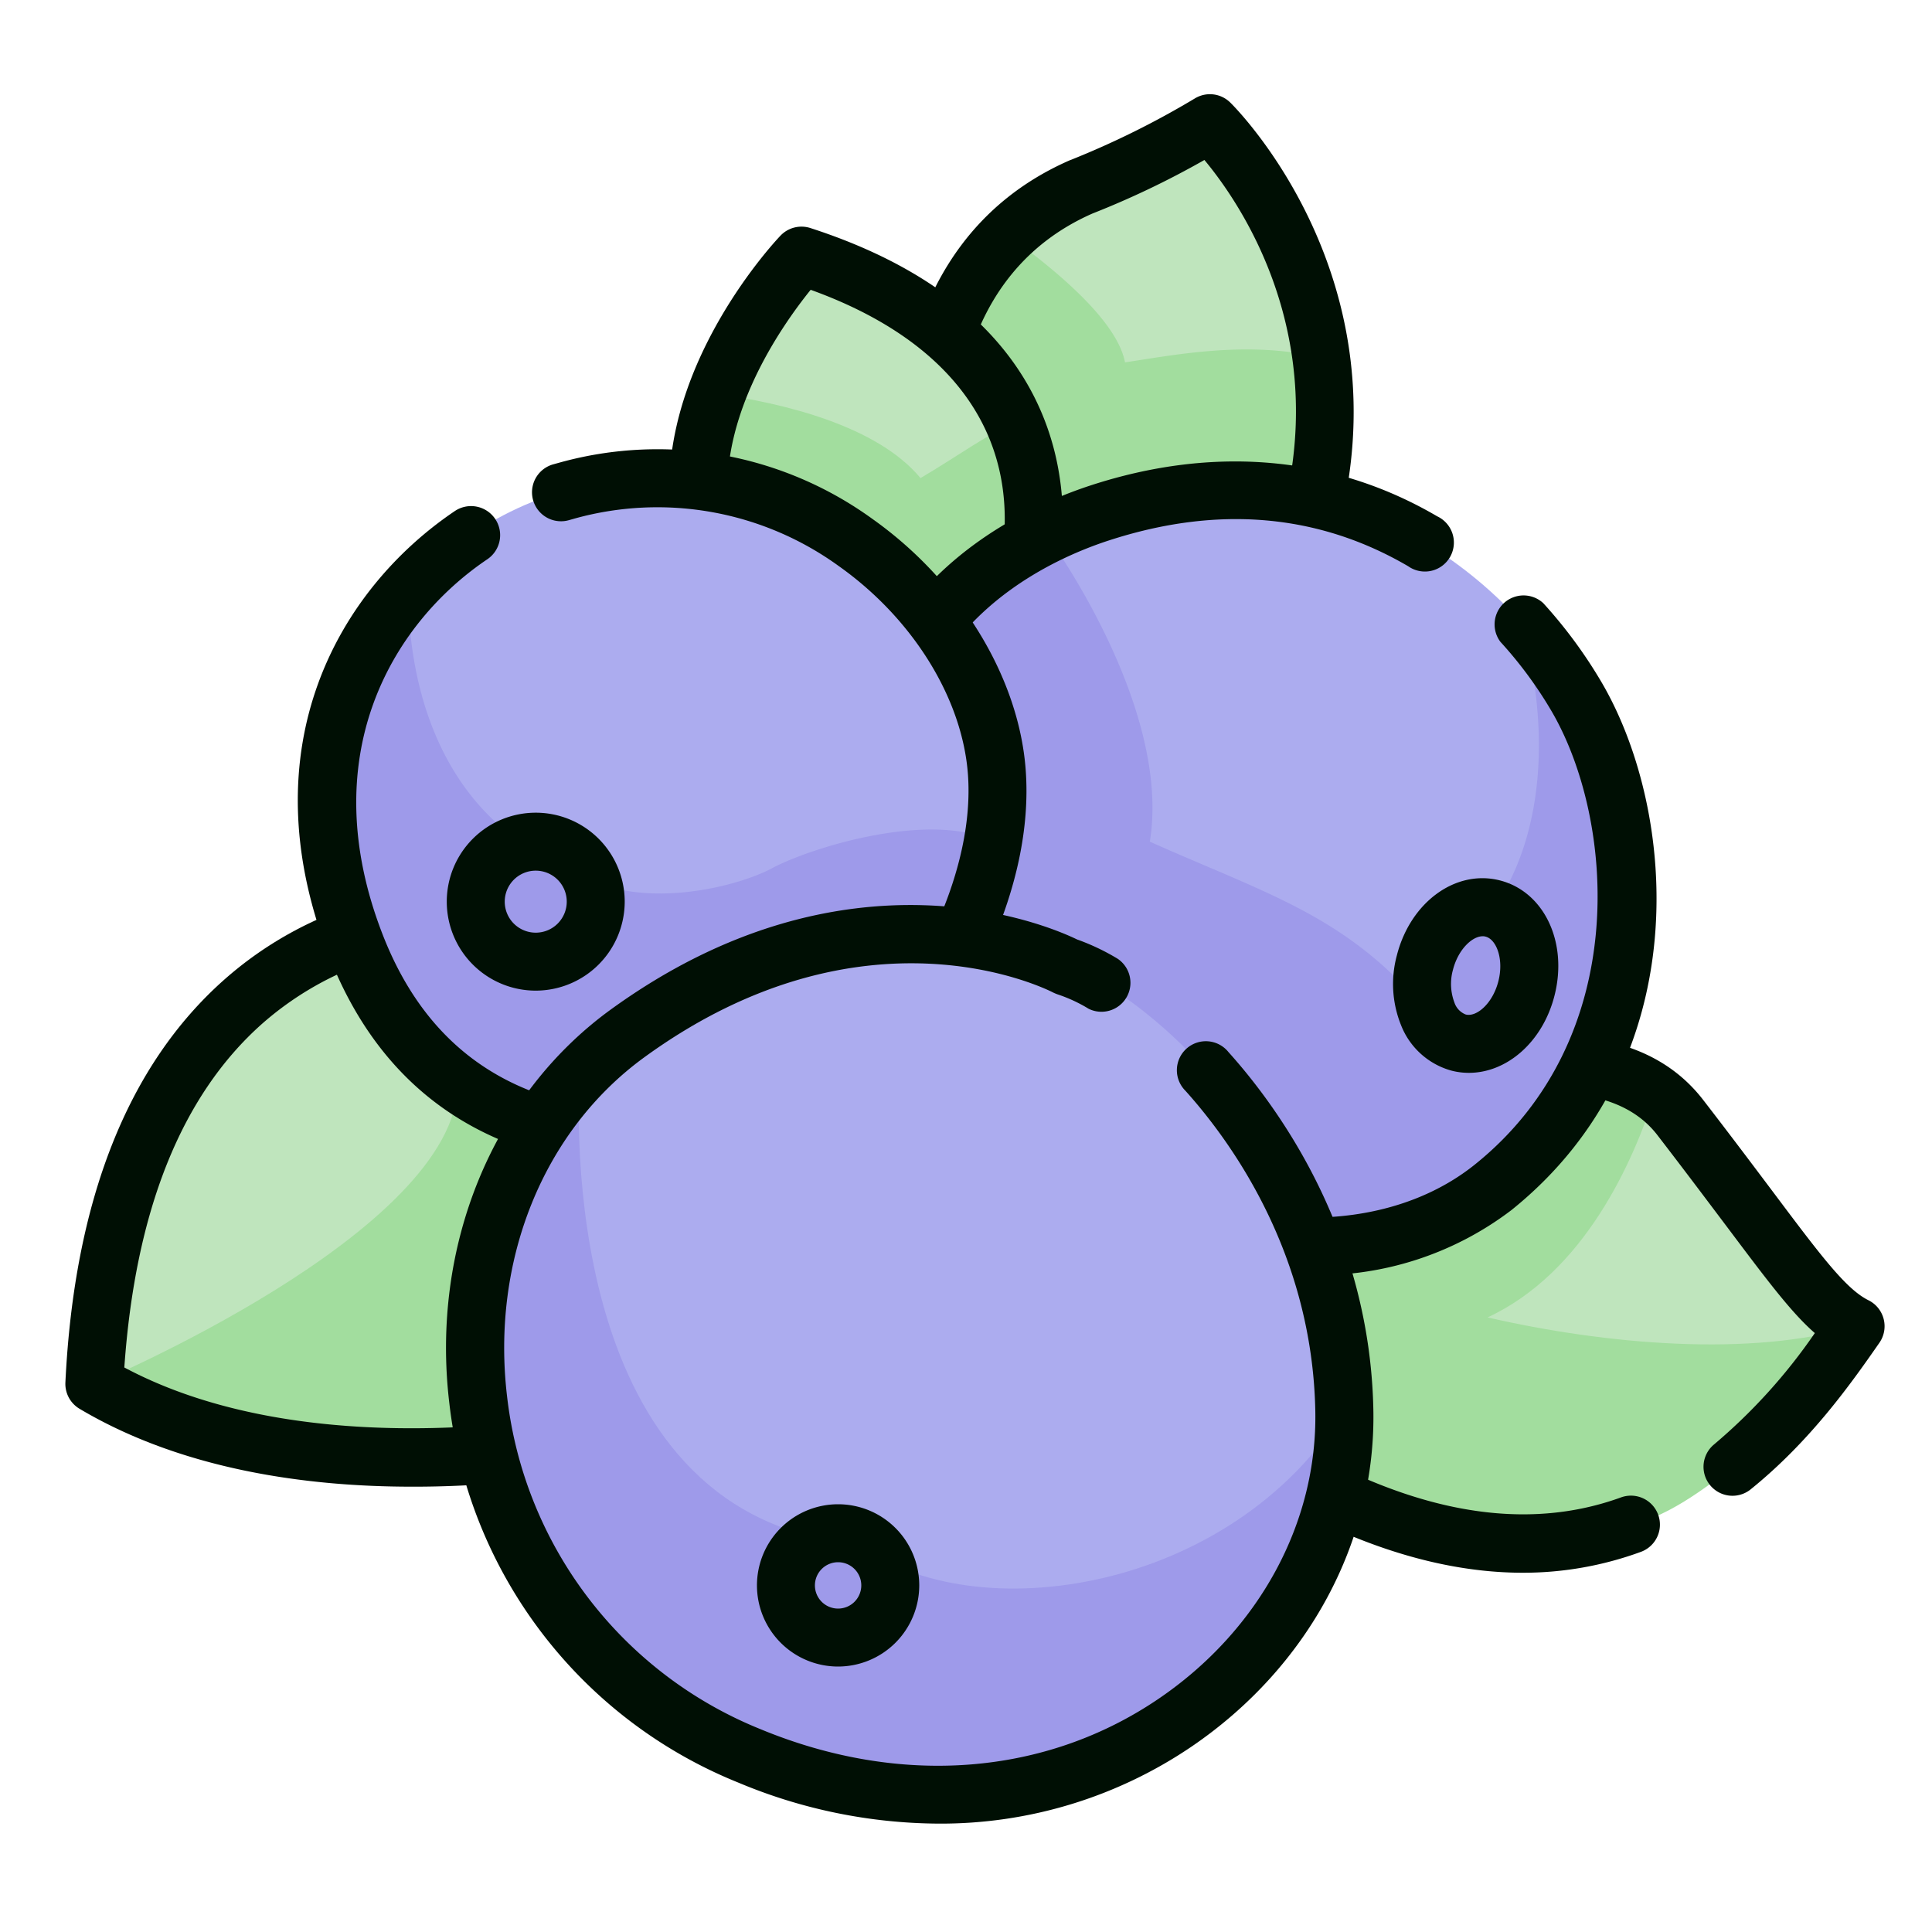 <?xml version="1.0" standalone="no"?><!DOCTYPE svg PUBLIC "-//W3C//DTD SVG 1.1//EN" "http://www.w3.org/Graphics/SVG/1.1/DTD/svg11.dtd"><svg t="1701947882993" class="icon" viewBox="0 0 1024 1024" version="1.1" xmlns="http://www.w3.org/2000/svg" p-id="1280" xmlns:xlink="http://www.w3.org/1999/xlink" width="200" height="200"><path d="M491.878 253.389S478.515 140.288 573.44 98.918a469.811 469.811 0 0 0 67.994-33.69s103.68 99.174 40.704 247.347C589.158 373.76 491.878 253.389 491.878 253.389z" fill="#BFE5BD" p-id="1281"></path><path d="M596.275 192.051c-4.147-21.811-35.84-48.384-61.952-67.226-51.661 50.074-42.445 128.563-42.445 128.563s97.28 120.218 190.106 59.187a232.755 232.755 0 0 0 18.483-122.88c-39.066-9.626-79.206-1.28-104.192 2.355z" fill="#A2DD9E" p-id="1282"></path><path d="M626.483 344.986c-61.44 0-119.245-48.179-146.534-81.92a15.36 15.36 0 0 1-3.328-7.834c0-1.229-13.466-124.979 90.522-170.342l0.717-0.256a458.752 458.752 0 0 0 65.434-32.461 15.36 15.36 0 0 1 18.637 2.048c1.126 1.024 110.541 108.288 44.186 264.397a15.36 15.36 0 0 1-5.683 6.861 114.483 114.483 0 0 1-63.949 19.507zM506.88 247.142c15.821 17.766 92.16 96.87 162.918 55.04 44.8-110.899-10.24-191.949-31.437-217.395a462.95 462.95 0 0 1-59.29 28.365C505.498 145.51 505.549 226.867 506.88 247.142z" fill="#000F04" p-id="1283"></path><path d="M424.96 135.475s-159.437 166.912 65.638 259.43C551.629 351.027 604.16 193.69 424.96 135.475z" fill="#BFE5BD" p-id="1284"></path><path d="M537.6 224.41c-12.083 4.198-30.72 17.869-49.715 28.979-22.989-27.648-71.987-39.578-108.134-44.698-15.718 42.394-17.766 96.512 36.864 143.36 37.12 9.728 76.8 18.944 94.822 23.04 29.696-36.045 49.51-96.768 26.163-150.682z" fill="#A2DD9E" p-id="1285"></path><path d="M490.598 410.266a15.36 15.36 0 0 1-5.837-1.126C411.341 378.88 368.64 337.357 357.53 285.594 340.019 203.264 410.675 128 413.696 124.877a15.36 15.36 0 0 1 15.872-3.994c97.28 31.488 125.338 88.73 131.942 131.226 10.24 64.666-24.371 128.256-61.952 155.29a15.36 15.36 0 0 1-8.96 2.867zM429.67 153.6c-15.36 19.046-53.504 72.397-42.035 125.952 8.397 39.168 42.445 72.038 100.557 97.638 27.699-24.371 50.278-73.37 42.957-120.371-7.219-46.234-42.24-81.869-101.478-103.219z" fill="#000F04" p-id="1286"></path><path d="M671.283 609.946s163.328-90.112 219.238-17.613 72.499 100.454 92.826 110.643c-38.144 54.682-132.25 189.44-325.53 62.31-97.894-142.438 13.466-155.341 13.466-155.341z" fill="#BFE5BD" p-id="1287"></path><path d="M867.584 807.066c-53.76 11.776-119.808 17.357-209.92-41.779-97.894-142.438 13.466-155.341 13.466-155.341s141.414-77.978 206.131-30.362c-11.571 36.198-37.478 94.822-88.832 118.682 62.771 14.387 139.878 21.146 194.56 4.71-13.824 19.814-35.021 50.176-65.587 74.752 0.358 0-28.723 24.781-49.818 29.338z" fill="#A2DD9E" p-id="1288"></path><path d="M807.27 833.587c-48.896 0-101.734-18.534-157.85-55.501a14.746 14.746 0 0 1-4.25-4.096c-39.526-57.498-51.866-103.629-36.659-137.062 14.234-31.283 47.206-39.782 57.754-41.728 22.067-11.725 176.435-89.958 236.442-12.237 14.592 18.893 26.726 35.072 36.506 48.077 26.112 34.816 39.219 52.275 51.2 58.163a15.36 15.36 0 0 1 7.987 9.984 15.36 15.36 0 0 1-2.304 12.544c-14.438 20.736-36.25 51.968-68.608 77.978a15.36 15.36 0 0 1-19.2-23.962A296.96 296.96 0 0 0 961.894 706.56c-12.544-10.906-25.6-28.416-47.258-57.242-9.728-12.902-21.811-29.03-36.25-47.77-39.322-50.893-157.44-1.587-199.68 21.709a14.541 14.541 0 0 1-5.632 1.792s-27.341 3.738-36.659 24.627c-7.014 15.36-6.912 46.08 32.358 104.243 71.424 46.336 135.475 59.699 190.413 39.731a15.36 15.36 0 1 1 10.496 28.877 181.146 181.146 0 0 1-62.413 11.059z" fill="#000F04" p-id="1289"></path><path d="M251.699 485.53s-188.979-14.029-201.677 247.962C159.386 798.31 319.59 762.88 319.59 762.88l139.418-230.912z" fill="#BFE5BD" p-id="1290"></path><path d="M319.59 762.88l89.395-148.07-38.861-84.992s-0.41-5.12-127.437 44.698c-0.717 78.643-192.666 159.13-192.666 159.13C159.386 798.31 319.59 762.88 319.59 762.88z" fill="#A2DD9E" p-id="1291"></path><path d="M218.214 787.968c-54.374 0-120.934-8.55-176.026-41.267a15.36 15.36 0 0 1-7.526-13.978c4.659-96.358 33.024-168.192 84.224-213.504a195.635 195.635 0 0 1 133.99-49.05 16.435 16.435 0 0 1 2.202 0.358l207.309 46.08a15.36 15.36 0 0 1 9.779 22.938L332.8 770.662a15.36 15.36 0 0 1-9.83 7.066 526.797 526.797 0 0 1-104.755 10.24z m-152.32-63.181c90.368 48.23 215.04 29.491 244.07 24.166l124.877-206.797-185.19-41.37A167.578 167.578 0 0 0 138.803 542.72c-42.854 38.093-67.123 99.328-72.909 182.067z" fill="#000F04" p-id="1292"></path><path d="M582.81 271.872c-59.034 19.302-153.6 78.848-105.523 226.355s223.795 203.469 314.061 130.97 81.408-195.84 44.493-259.379-124.621-139.878-253.03-97.946z" fill="#ACACEF" p-id="1293"></path><path d="M791.347 629.197c90.266-72.499 81.408-195.84 44.493-259.379a235.162 235.162 0 0 0-29.338-39.936c27.341 102.4-15.36 151.654-15.36 151.654s-31.488 17.357-40.499 47.974c-40.192-44.954-80.435-56.32-141.21-83.405 11.776-72.397-54.733-162.611-54.835-162.765-55.962 27.546-118.528 89.344-77.363 215.04 48.333 147.354 223.846 203.315 314.112 130.816z" fill="#9E9AEA" p-id="1294"></path><path d="M694.426 675.84a224.922 224.922 0 0 1-63.693-9.472 252.774 252.774 0 0 1-168.038-163.379c-22.835-69.683-17.971-128.512 14.49-174.848 30.003-42.803 76.083-62.771 100.864-70.861 65.382-21.35 128.922-15.718 183.706 16.384a15.36 15.36 0 1 1-15.36 26.47c-47.616-27.853-101.018-32.461-158.72-13.67-21.248 6.912-60.314 23.808-85.299 59.341-26.624 37.939-30.157 87.654-10.496 147.661a221.798 221.798 0 0 0 147.61 143.616c53.709 15.974 106.854 8.55 142.234-19.866 83.763-67.226 73.882-182.784 40.96-239.718a217.242 217.242 0 0 0-27.443-37.325 15.36 15.36 0 0 1 22.733-20.48 251.443 251.443 0 0 1 31.283 42.598c39.475 68.096 50.688 199.68-48.179 279.091a168.96 168.96 0 0 1-106.65 34.458z" fill="#000F04" p-id="1295"></path><path d="M300.493 259.84C219.853 281.6 139.008 373.76 188.621 500.787s175.462 103.066 220.16 101.12 125.901-106.24 119.552-192.717S419.84 227.482 300.493 259.84z" fill="#ACACEF" p-id="1296"></path><path d="M408.986 460.288c-19.149 10.24-73.984 23.91-106.342 0-93.133-35.84-85.914-148.224-85.914-148.48-39.117 43.418-59.136 109.21-28.109 188.774 49.562 127.13 175.462 103.066 220.16 101.12 27.904-1.229 70.246-42.598 96.41-94.566a442.573 442.573 0 0 1 20.941-61.44c-34.611-16.179-97.997 4.198-117.146 14.592z" fill="#9E9AEA" p-id="1297"></path><path d="M353.946 620.186c-58.419 0-141.158-15.104-179.661-113.818-43.366-111.309 6.042-194.56 66.816-235.52a15.36 15.36 0 1 1 17.152 25.6c-50.893 34.355-92.16 104.704-55.347 199.117 40.602 104.09 137.267 96.512 189.44 92.16 5.99-0.461 11.264-0.87 15.77-1.075 8.704-0.358 26.47-9.318 47.821-33.382 31.078-34.918 60.774-92.621 57.088-142.848-2.97-40.243-29.184-82.586-68.454-110.387a163.84 163.84 0 0 0-139.827-25.242l-3.072 0.87a15.36 15.36 0 0 1-8.653-29.491l3.686-1.024a194.099 194.099 0 0 1 165.632 29.85c46.541 32.973 77.722 84.019 81.306 133.12 4.659 63.232-31.949 128.666-64.717 165.53-14.08 15.77-41.779 42.445-69.478 43.674-4.198 0-9.114 0.563-14.694 0.973-11.11 0.819-25.088 1.894-40.806 1.894z" fill="#000F04" p-id="1298"></path><path d="M564.992 512s-106.803-55.757-232.704 35.84-104.243 312.781 64.87 382.72 317.901-49.562 315.341-183.091-104.602-221.952-147.507-235.469z" fill="#ACACEF" p-id="1299"></path><path d="M454.605 818.227c-152.269-12.749-149.248-211.814-147.456-248.32-96.717 101.069-66.56 295.834 90.01 360.653 168.96 69.939 317.901-49.562 315.341-183.091-59.699 96.563-196.147 117.146-257.894 70.758z" fill="#9E9AEA" p-id="1300"></path><path d="M497.203 966.554a277.606 277.606 0 0 1-105.933-21.76 247.142 247.142 0 0 1-153.139-201.267C228.25 660.48 261.12 580.762 323.277 535.398c126.054-91.699 233.882-44.134 247.552-37.478a118.733 118.733 0 0 1 21.555 10.24 15.36 15.36 0 0 1-15.36 26.522 79.514 79.514 0 0 0-16.435-7.629 22.528 22.528 0 0 1-2.56-1.075c-3.994-2.048-100.454-50.022-216.525 34.406-53.453 38.861-81.306 107.52-72.755 179.661A216.781 216.781 0 0 0 403.046 916.48c74.189 30.72 151.194 24.73 211.302-16.282 52.992-36.147 83.917-93.082 82.79-152.32-1.587-82.79-43.827-141.926-68.864-169.779a15.36 15.36 0 1 1 22.835-20.48c27.904 31.027 75.008 97.28 76.8 189.696 1.331 69.632-34.611 136.294-96.154 178.278a236.646 236.646 0 0 1-134.554 40.96z" fill="#000F04" p-id="1301"></path><path d="M444.211 883.302a43.008 43.008 0 1 1 43.008-43.008 43.059 43.059 0 0 1-43.008 43.008z m0-55.296a12.288 12.288 0 1 0 12.288 12.288 12.288 12.288 0 0 0-12.288-12.288zM284.006 525.056a47.155 47.155 0 1 1 47.104-47.155 47.206 47.206 0 0 1-47.104 47.155z m0-63.59a16.435 16.435 0 1 0 16.384 16.435 16.435 16.435 0 0 0-16.384-16.435zM778.547 568.627a36.25 36.25 0 0 1-9.267-1.178 40.141 40.141 0 0 1-26.726-24.166 58.163 58.163 0 0 1-2.202-36.864c7.168-28.262 31.181-45.773 54.63-39.782s36.147 32.819 28.928 61.082c-6.246 24.525-25.19 40.909-45.363 40.909z m7.322-72.397c-5.581 0-13.005 6.963-15.77 17.766a27.904 27.904 0 0 0 0.768 17.357 10.24 10.24 0 0 0 5.99 6.349c5.734 1.485 14.285-5.786 17.306-17.613s-1.075-22.221-6.758-23.654a5.12 5.12 0 0 0-1.536-0.205z m23.194 27.699z" fill="#000F04" p-id="1302"></path></svg>